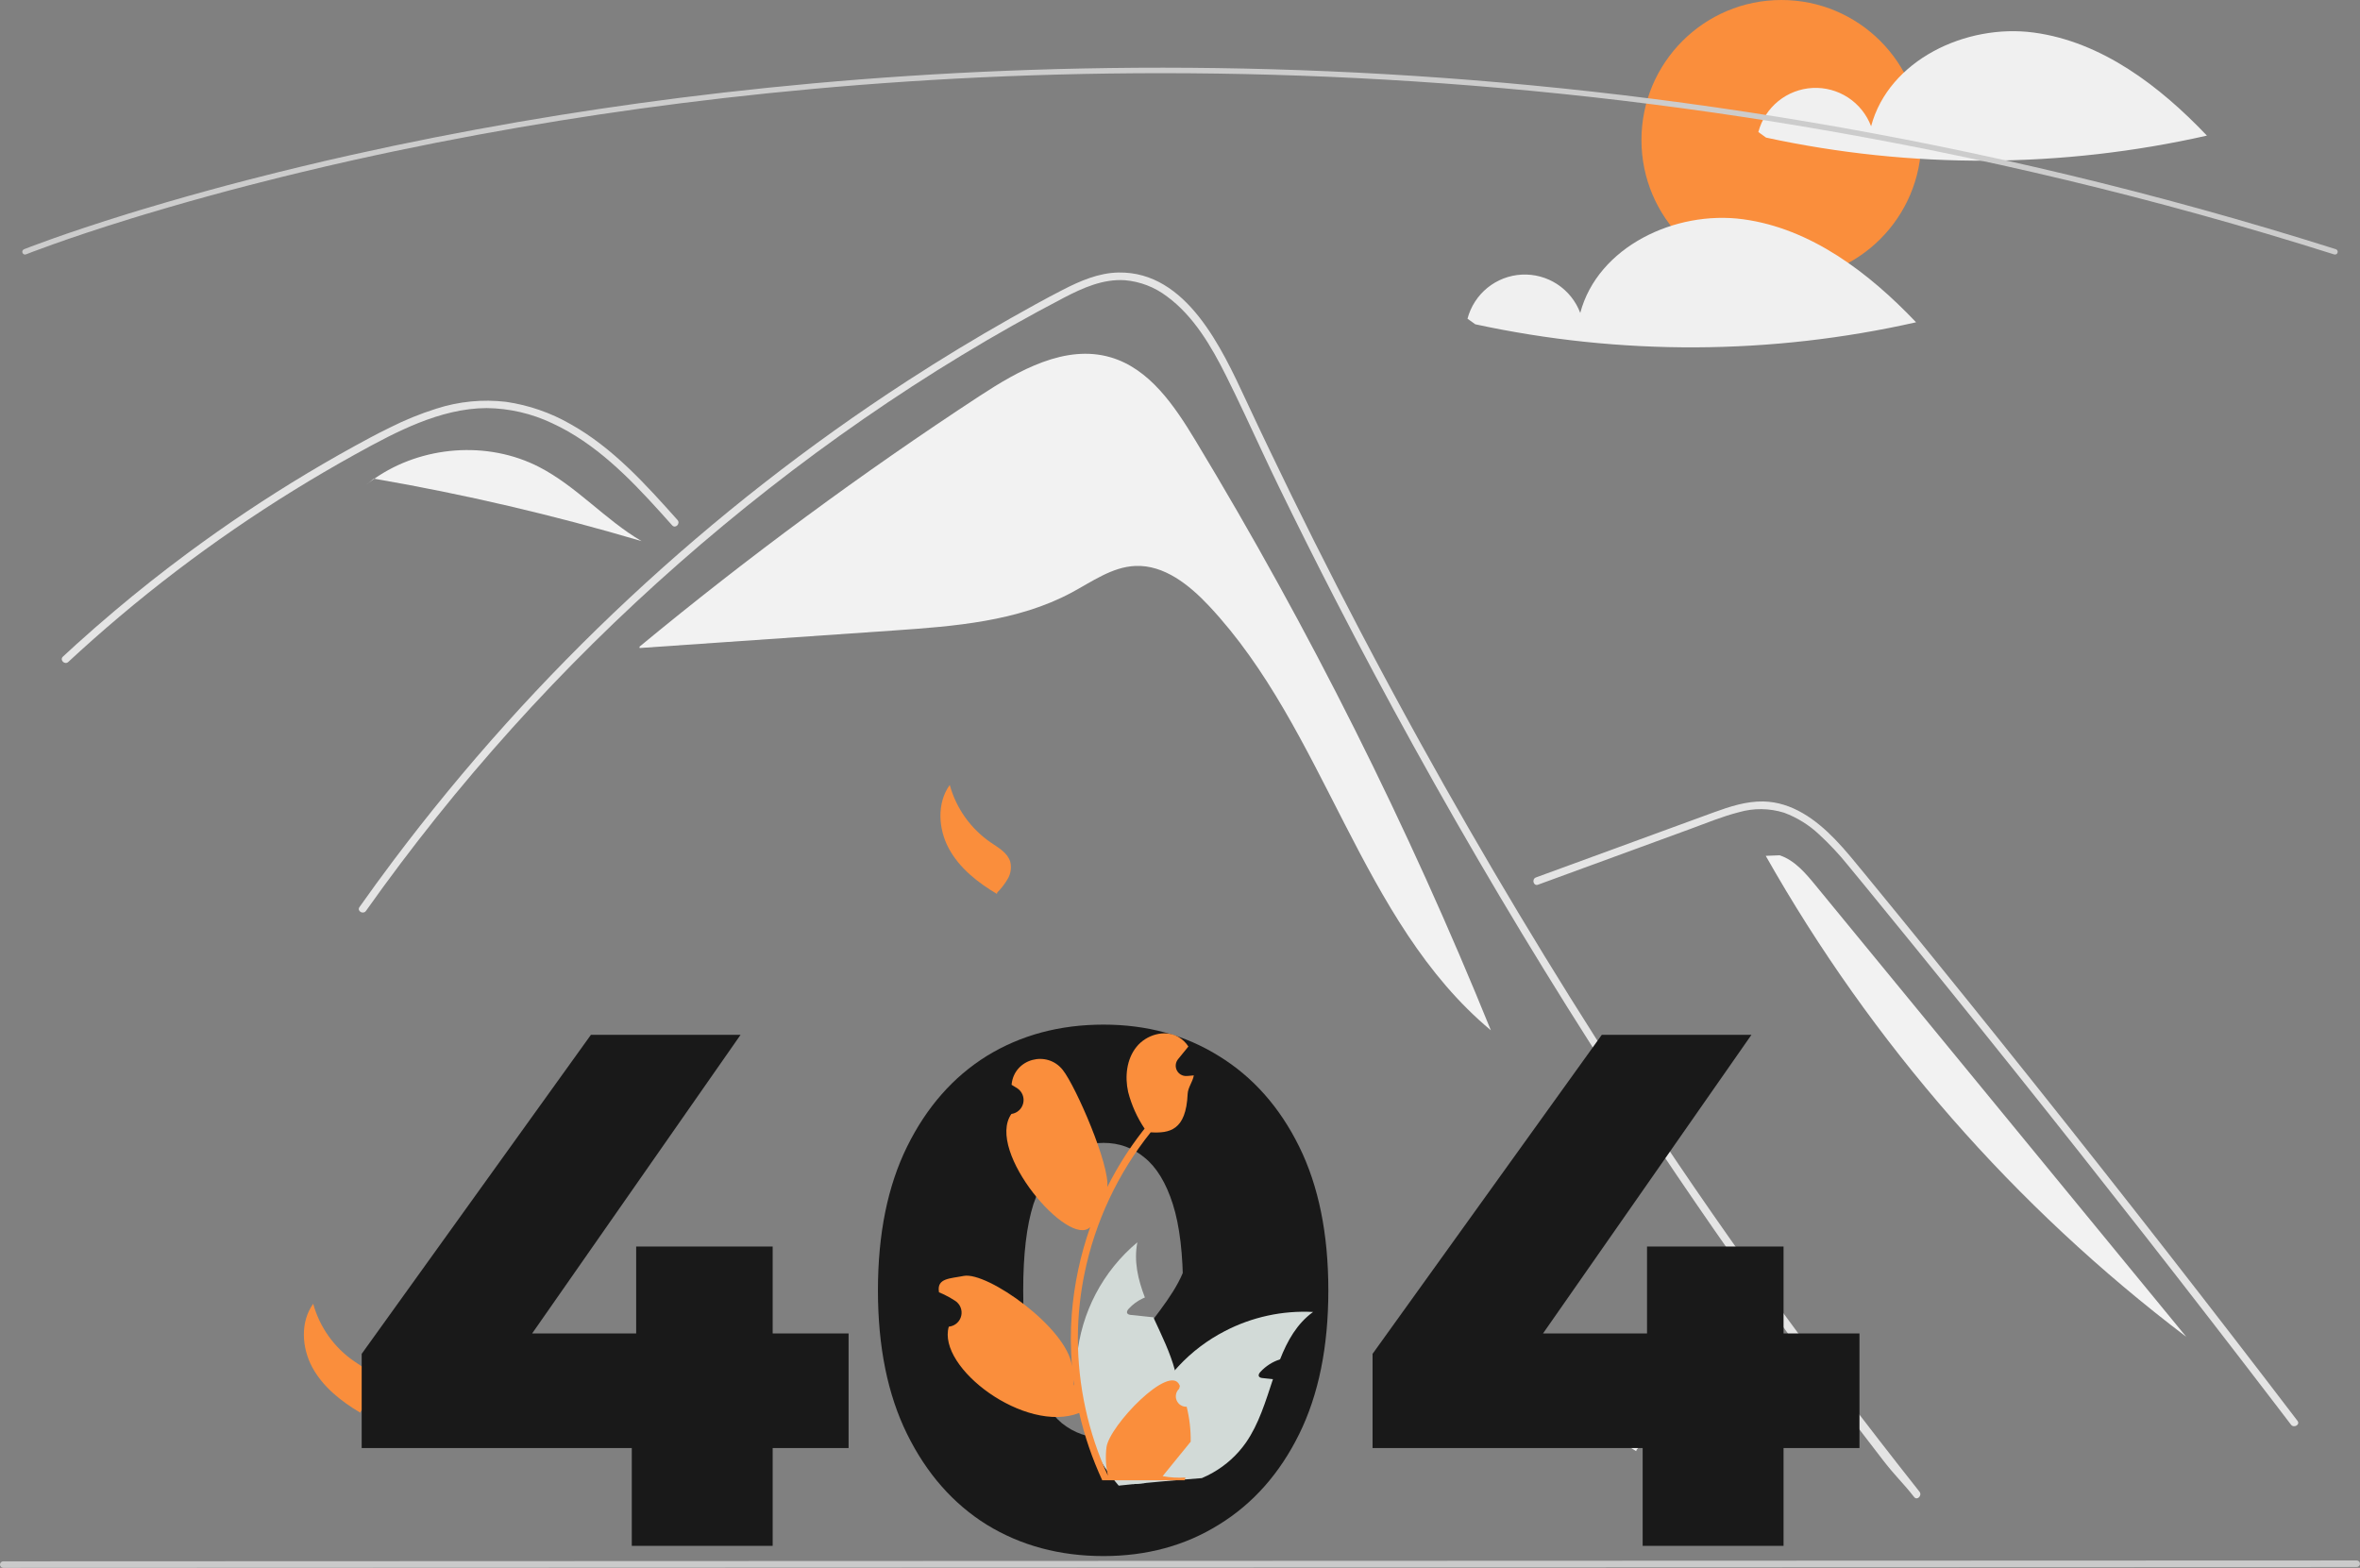 <svg width="429" height="285" viewBox="0 0 429 285" fill="none" xmlns="http://www.w3.org/2000/svg">
<rect x="0" y="0" width="429" height="285" fill="#808080" stroke="none"/>
<g clip-path="url(#clip0_249_5413)">
<path d="M217.328 80.102C213.503 73.773 208.97 67.015 201.871 64.948C193.651 62.554 185.206 67.309 178.043 72.001C156.622 86.033 135.993 101.239 116.25 117.551L116.272 117.797C131.642 116.736 147.012 115.676 162.383 114.615C173.488 113.849 184.974 112.977 194.788 107.721C198.512 105.727 202.142 103.063 206.362 102.877C211.605 102.646 216.176 106.31 219.769 110.137C241.02 132.777 247.169 167.399 271.011 187.29C255.977 150.197 238.026 114.355 217.328 80.102Z" fill="#F2F2F2"/>
<path d="M347.953 272.13C345.603 269.161 344.643 268.466 342.325 265.469C323.45 241.046 305.71 215.798 289.103 189.726C277.823 172.018 267.103 153.97 256.942 135.583C252.104 126.841 247.399 118.03 242.827 109.151C239.279 102.267 235.81 95.341 232.421 88.374C231.451 86.384 230.509 84.385 229.572 82.382C227.364 77.67 225.196 72.936 222.869 68.288C220.217 62.991 216.989 57.437 212.119 53.878C209.903 52.192 207.253 51.172 204.479 50.937C200.515 50.681 196.857 52.319 193.419 54.107C168.262 67.231 144.71 83.686 123.408 102.409C102.051 121.174 82.961 142.374 66.528 165.577C66.026 166.295 64.837 165.609 65.344 164.886C67.342 162.059 69.38 159.263 71.457 156.497C97.288 122.127 128.959 92.571 165.025 69.18C171.092 65.246 177.274 61.496 183.57 57.931C186.743 56.134 189.93 54.359 193.172 52.694C196.35 51.06 199.724 49.592 203.354 49.537C215.709 49.345 222.105 63.343 226.499 72.762C227.88 75.726 229.278 78.681 230.692 81.627C236.037 92.811 241.588 103.894 247.344 114.874C250.897 121.653 254.528 128.393 258.236 135.093C269.776 155.957 282.042 176.399 295.034 196.418C312.244 222.936 329.317 246.362 348.923 271.16C349.462 271.846 348.498 272.825 347.953 272.13Z" fill="#E4E4E4"/>
<path d="M122.187 95.497C121.469 94.696 120.756 93.896 120.033 93.095C114.336 86.791 108.223 80.561 100.4 76.947C96.67 75.17 92.598 74.225 88.466 74.18C84.196 74.194 80.021 75.314 76.076 76.883C74.21 77.629 72.385 78.475 70.589 79.376C68.536 80.41 66.519 81.513 64.512 82.624C60.744 84.71 57.026 86.888 53.356 89.156C46.054 93.671 38.98 98.531 32.136 103.735C28.587 106.434 25.112 109.222 21.711 112.097C18.547 114.769 15.447 117.512 12.411 120.327C11.761 120.926 10.792 119.956 11.441 119.357C12.241 118.611 13.051 117.87 13.86 117.138C16.146 115.071 18.469 113.043 20.828 111.054C25.131 107.422 29.544 103.93 34.07 100.579C41.106 95.364 48.386 90.503 55.907 85.996C59.665 83.745 63.476 81.589 67.338 79.527C68.504 78.905 69.683 78.297 70.877 77.72C73.584 76.354 76.398 75.208 79.29 74.294C83.386 72.968 87.72 72.542 91.996 73.045C96.125 73.646 100.102 75.023 103.72 77.103C111.401 81.398 117.359 88.04 123.156 94.522C123.742 95.181 122.777 96.155 122.187 95.497Z" fill="#E4E4E4"/>
<path d="M279.576 160.819L297.983 154.083L307.122 150.739C310.098 149.65 313.067 148.41 316.144 147.63C318.818 146.866 321.657 146.902 324.311 147.734C326.677 148.61 328.843 149.954 330.68 151.685C332.557 153.414 334.304 155.279 335.905 157.267C337.895 159.659 339.855 162.076 341.824 164.486C349.951 174.429 358.025 184.416 366.045 194.446C374.066 204.476 382.033 214.548 389.946 224.663C397.879 234.803 405.757 244.985 413.58 255.209C414.538 256.462 415.496 257.715 416.453 258.969C416.981 259.661 418.173 258.979 417.637 258.276C409.756 247.949 401.82 237.664 393.829 227.421C385.818 217.154 377.752 206.93 369.631 196.75C361.509 186.57 353.333 176.434 345.102 166.342C343.052 163.828 340.998 161.317 338.94 158.808C337.205 156.692 335.489 154.553 333.586 152.584C330.092 148.968 325.726 145.773 320.501 145.687C317.429 145.636 314.455 146.611 311.601 147.644C308.524 148.758 305.454 149.893 302.381 151.017L283.845 157.8L279.212 159.495C278.389 159.796 278.744 161.123 279.576 160.819Z" fill="#E4E4E4"/>
<path d="M97.978 84.879C88.624 80.07 76.645 81.011 68.05 87.02C84.445 89.85 100.661 93.637 116.614 98.361C109.99 94.476 104.807 88.391 97.978 84.879Z" fill="#F2F2F2"/>
<path d="M67.958 87.004L66.157 88.468C66.766 87.956 67.4 87.475 68.05 87.02C68.019 87.015 67.989 87.009 67.958 87.004Z" fill="#F2F2F2"/>
<path d="M329.988 160.886C328.176 158.679 326.217 156.369 323.507 155.473L320.977 155.572C340.238 189.623 366.251 219.377 397.42 243.007C374.943 215.633 352.465 188.259 329.988 160.886Z" fill="#F2F2F2"/>
<path d="M172.646 142.683C173.817 146.939 176.455 150.644 180.093 153.141C181.5 154.099 183.164 155.018 183.645 156.651C183.898 157.692 183.742 158.791 183.21 159.72C182.678 160.638 182.03 161.483 181.284 162.236L181.216 162.491C177.725 160.422 174.404 157.804 172.476 154.232C170.548 150.661 170.279 145.979 172.646 142.683Z" fill="#FA8E3C"/>
<path d="M288.857 243.979C290.028 248.235 292.666 251.94 296.304 254.437C297.711 255.395 299.375 256.314 299.856 257.947C300.109 258.988 299.953 260.087 299.421 261.016C298.889 261.934 298.241 262.779 297.495 263.532L297.427 263.787C293.936 261.718 290.615 259.1 288.687 255.528C286.759 251.957 286.49 247.275 288.857 243.979Z" fill="#F2F2F2"/>
<path d="M56.933 236.993C58.104 241.249 60.742 244.954 64.38 247.451C65.787 248.409 67.451 249.328 67.932 250.961C68.186 252.002 68.03 253.101 67.497 254.03C66.965 254.948 66.318 255.793 65.571 256.546L65.503 256.801C62.012 254.732 58.691 252.114 56.763 248.542C54.835 244.971 54.566 240.29 56.933 236.993Z" fill="#FA8E3C"/>
<path d="M323.82 50.898C337.868 50.898 349.256 39.504 349.256 25.449C349.256 11.394 337.868 0 323.82 0C309.771 0 298.383 11.394 298.383 25.449C298.383 39.504 309.771 50.898 323.82 50.898Z" fill="#FA8E3C"/>
<path d="M65.747 263.218V246.1L107.414 188.111H134.618L94.144 246.1L81.671 242.385H154.257V263.218H65.747ZM114.846 281V263.218L115.642 242.385V226.593H140.456V281H114.846ZM200.595 282.858C192.633 282.858 185.556 280.956 179.363 277.152C173.259 273.348 168.438 267.863 164.899 260.697C161.36 253.531 159.591 244.817 159.591 234.555C159.591 224.293 161.36 215.579 164.899 208.414C168.438 201.248 173.259 195.763 179.363 191.959C185.556 188.155 192.633 186.253 200.595 186.253C208.468 186.253 215.457 188.155 221.561 191.959C227.754 195.763 232.62 201.248 236.158 208.414C239.697 215.579 241.466 224.293 241.466 234.555C241.466 244.817 239.697 253.531 236.158 260.697C232.62 267.863 227.754 273.348 221.561 277.152C215.457 280.956 208.468 282.858 200.595 282.858ZM200.595 261.361C203.426 261.361 205.903 260.476 208.026 258.707C210.238 256.937 211.963 254.106 213.201 250.214C214.44 246.233 215.059 241.013 215.059 234.555C215.059 228.009 214.44 222.789 213.201 218.897C211.963 215.004 210.238 212.174 208.026 210.404C205.903 208.635 203.426 207.75 200.595 207.75C197.764 207.75 195.243 208.635 193.031 210.404C190.908 212.174 189.183 215.004 187.856 218.897C186.617 222.789 185.998 228.009 185.998 234.555C185.998 241.013 186.617 246.233 187.856 250.214C189.183 254.106 190.908 256.937 193.031 258.707C195.243 260.476 197.764 261.361 200.595 261.361ZM249.504 263.218V246.1L291.171 188.111H318.374L277.901 246.1L265.428 242.385H338.014V263.218H249.504ZM298.602 281V263.218L299.398 242.385V226.593H324.213V281H298.602Z" fill="#191919"/>
<path d="M369.724 5.923C357.396 4.256 343.322 10.922 340.127 22.951C339.321 20.812 337.858 18.985 335.946 17.733C334.035 16.482 331.776 15.87 329.495 15.987C327.213 16.104 325.028 16.944 323.255 18.385C321.482 19.826 320.213 21.793 319.631 24.003L321.042 25.014C347.46 30.73 374.807 30.606 401.173 24.652C392.597 15.636 382.052 7.59 369.724 5.923Z" fill="#F0F0F0"/>
<path d="M316.855 39.855C304.527 38.188 290.453 44.854 287.258 56.882C286.452 54.744 284.988 52.917 283.077 51.665C281.166 50.413 278.907 49.802 276.625 49.919C274.344 50.036 272.159 50.876 270.386 52.316C268.613 53.757 267.344 55.725 266.762 57.935L268.173 58.946C294.591 64.662 321.938 64.538 348.303 58.583C339.728 49.567 329.182 41.522 316.855 39.855Z" fill="#F0F0F0"/>
<path d="M424.451 46.271C424.4 46.271 424.349 46.263 424.3 46.248C292.424 4.523 176.194 9.979 101.911 21.904C91.802 23.526 81.666 25.399 71.784 27.473C69.261 28.002 66.644 28.568 64.005 29.158C60.853 29.861 57.744 30.584 54.762 31.307C53.474 31.612 52.212 31.919 50.974 32.229C49.099 32.692 47.197 33.175 45.159 33.705C42.88 34.293 40.566 34.909 38.277 35.537C38.269 35.54 38.26 35.543 38.252 35.544L38.252 35.545C35.667 36.251 33.096 36.978 30.609 37.703C29.263 38.092 27.964 38.476 26.719 38.854C26.58 38.893 26.457 38.93 26.332 38.968L26.064 39.049C25.91 39.096 25.757 39.143 25.604 39.187L25.594 39.19L25.594 39.19L25.189 39.316C24.707 39.462 24.236 39.605 23.773 39.747C11.53 43.523 4.801 46.209 4.734 46.235C4.673 46.259 4.608 46.272 4.543 46.271C4.477 46.27 4.413 46.256 4.352 46.23C4.292 46.205 4.238 46.167 4.192 46.12C4.146 46.074 4.11 46.018 4.086 45.957C4.061 45.897 4.049 45.831 4.05 45.766C4.051 45.7 4.064 45.636 4.09 45.575C4.116 45.515 4.153 45.461 4.2 45.415C4.247 45.369 4.302 45.333 4.363 45.309C4.43 45.282 11.193 42.583 23.479 38.793C23.944 38.65 24.416 38.507 24.901 38.361L25.277 38.244C25.29 38.239 25.302 38.235 25.316 38.231C25.468 38.188 25.62 38.141 25.774 38.095L26.042 38.013C26.175 37.973 26.307 37.933 26.442 37.896C27.678 37.52 28.982 37.135 30.331 36.745C32.818 36.019 35.392 35.292 37.979 34.585C37.987 34.582 37.995 34.58 38.003 34.578C40.3 33.948 42.623 33.328 44.909 32.739C46.951 32.208 48.856 31.725 50.734 31.261C51.977 30.951 53.242 30.643 54.529 30.336C57.515 29.612 60.631 28.888 63.788 28.184C66.431 27.594 69.053 27.026 71.58 26.496C81.477 24.419 91.629 22.543 101.753 20.918C176.143 8.976 292.539 3.511 424.601 45.296C424.714 45.332 424.811 45.407 424.874 45.509C424.937 45.61 424.962 45.73 424.944 45.848C424.925 45.966 424.866 46.073 424.775 46.151C424.685 46.228 424.57 46.271 424.451 46.271Z" fill="#CCCCCC"/>
<path d="M222.132 251.563C220.67 258.09 217.167 263.98 212.132 268.38C211.763 268.699 211.394 269.008 211.01 269.313C210.077 269.397 209.151 269.484 208.232 269.572C207.469 269.642 206.716 269.717 205.967 269.787L205.833 269.802L205.738 268.983L205.359 265.67C203.888 263.268 202.977 260.566 202.692 257.764C202.407 254.962 202.756 252.131 203.713 249.483C205.03 245.93 207.414 242.791 209.758 239.677C212.995 235.376 216.142 231.125 216.257 225.88C217.85 227.919 219.174 230.155 220.197 232.532C219.232 232.986 218.364 233.625 217.643 234.413C217.439 234.637 217.234 234.952 217.374 235.221C217.494 235.451 217.793 235.506 218.052 235.536C218.676 235.601 219.304 235.665 219.928 235.73C220.426 235.785 220.925 235.835 221.424 235.89C222.027 237.871 222.437 239.907 222.646 241.968C222.982 245.173 222.809 248.412 222.132 251.563Z" fill="#191919"/>
<path d="M238.691 238.485C235.749 240.625 234.028 243.704 232.691 247.097C231.321 247.536 230.089 248.324 229.115 249.383C228.911 249.607 228.706 249.922 228.846 250.191C228.965 250.421 229.265 250.476 229.524 250.505C230.148 250.57 230.776 250.635 231.399 250.7C230.063 254.712 228.836 258.864 226.472 262.252C224.899 264.489 222.85 266.348 220.472 267.696C219.823 268.066 219.154 268.397 218.467 268.689C215.933 268.883 213.447 269.091 211.01 269.313C210.077 269.397 209.151 269.484 208.232 269.572C207.469 269.642 206.716 269.717 205.968 269.787C205.963 269.512 205.963 269.238 205.968 268.963C206.125 261.652 208.814 254.623 213.574 249.073C213.798 248.814 214.028 248.559 214.262 248.305C216.674 245.728 219.509 243.584 222.646 241.968C227.589 239.397 233.128 238.194 238.691 238.485Z" fill="#D2DAD7"/>
<path d="M209.095 267.012L208.521 268.709L208.232 269.572C207.469 269.642 206.716 269.717 205.967 269.787L205.833 269.802C205.005 269.886 204.182 269.971 203.359 270.056C203.144 269.807 202.93 269.552 202.72 269.293C197.514 262.985 195.015 254.873 195.77 246.728C196.524 238.583 200.47 231.068 206.745 225.825C206.087 229.273 206.855 232.577 208.117 235.855C207.982 235.91 207.853 235.965 207.728 236.025C206.763 236.479 205.895 237.118 205.174 237.906C204.97 238.13 204.765 238.445 204.905 238.714C205.025 238.944 205.324 238.999 205.583 239.029C206.207 239.093 206.835 239.158 207.459 239.223C207.957 239.278 208.456 239.328 208.955 239.383C209.189 239.408 209.424 239.433 209.658 239.458C209.693 239.533 209.723 239.602 209.758 239.677C211.179 242.761 212.711 245.86 213.573 249.073C213.79 249.88 213.96 250.698 214.082 251.523C214.466 254.314 214.217 257.156 213.354 259.837C212.491 262.518 211.035 264.971 209.095 267.012Z" fill="#D2DAD7"/>
<path d="M215.713 255.713C215.326 255.731 214.944 255.629 214.618 255.422C214.291 255.215 214.036 254.913 213.887 254.556C213.738 254.2 213.702 253.806 213.784 253.428C213.866 253.05 214.062 252.706 214.346 252.444C214.394 252.255 214.428 252.119 214.475 251.93C214.458 251.889 214.441 251.848 214.424 251.807C212.689 247.666 201.613 259.208 201.135 263.1C200.924 264.82 201.013 266.563 201.398 268.253C197.81 260.424 195.947 251.915 195.935 243.302C195.935 241.141 196.055 238.981 196.295 236.833C196.493 235.073 196.769 233.324 197.121 231.589C199.044 222.171 203.172 213.344 209.167 205.832C212.595 206.024 215.6 205.501 215.89 198.854C215.942 197.671 216.818 196.647 217.012 195.482C216.684 195.525 216.352 195.552 216.024 195.574C215.922 195.579 215.815 195.584 215.713 195.59L215.675 195.592C215.315 195.608 214.958 195.519 214.647 195.338C214.337 195.156 214.085 194.888 213.923 194.566C213.761 194.244 213.695 193.883 213.734 193.524C213.772 193.166 213.914 192.827 214.141 192.547C214.282 192.373 214.423 192.199 214.565 192.025C214.779 191.757 214.999 191.494 215.214 191.226C215.239 191.2 215.262 191.173 215.284 191.145C215.531 190.839 215.777 190.538 216.024 190.232C215.574 189.533 214.968 188.947 214.254 188.52C211.78 187.071 208.368 188.074 206.581 190.313C204.789 192.551 204.451 195.692 205.073 198.489C205.685 200.868 206.698 203.127 208.067 205.167C207.933 205.338 207.793 205.505 207.659 205.677C205.207 208.831 203.07 212.219 201.278 215.79C201.785 211.829 195.587 197.523 193.19 194.493C190.31 190.853 184.406 192.442 183.899 197.056C183.894 197.1 183.889 197.145 183.884 197.19C184.24 197.391 184.589 197.604 184.93 197.829C185.358 198.116 185.69 198.525 185.882 199.003C186.074 199.482 186.117 200.007 186.006 200.51C185.894 201.013 185.634 201.471 185.258 201.824C184.882 202.176 184.408 202.407 183.899 202.485L183.847 202.493C179.081 209.301 194.359 227.021 198.184 223.043C196.384 228.146 195.254 233.462 194.825 238.857C194.581 242.04 194.596 245.237 194.868 248.418L194.851 248.305C194.002 241.378 179.424 231.078 175.167 231.936C172.715 232.431 170.3 232.318 170.672 234.793C170.678 234.833 170.684 234.872 170.69 234.912C171.351 235.181 171.994 235.491 172.616 235.84C172.972 236.041 173.321 236.255 173.662 236.48C174.09 236.766 174.422 237.176 174.614 237.654C174.806 238.132 174.849 238.658 174.738 239.161C174.626 239.664 174.366 240.122 173.99 240.474C173.614 240.827 173.14 241.057 172.631 241.136L172.579 241.144C172.541 241.149 172.509 241.155 172.471 241.16C170.302 248.628 186.391 260.681 196.171 256.846H196.177C197.146 261.06 198.55 265.162 200.367 269.085H215.337C215.391 268.919 215.439 268.747 215.488 268.581C214.102 268.668 212.711 268.585 211.345 268.334C212.456 266.97 213.567 265.596 214.677 264.232C214.702 264.207 214.726 264.18 214.747 264.152C215.311 263.454 215.879 262.762 216.443 262.064L216.443 262.063C216.473 259.924 216.228 257.79 215.713 255.713L215.713 255.713ZM198.57 221.974L198.578 221.964L198.57 221.985V221.974ZM195.254 251.88L195.125 251.59C195.131 251.381 195.131 251.172 195.125 250.957C195.125 250.898 195.114 250.839 195.114 250.78C195.163 251.15 195.206 251.521 195.259 251.891L195.254 251.88Z" fill="#FA8E3C"/>
<path d="M428.406 284.847L0.594 285C0.516 285 0.439 284.985 0.367 284.955C0.295 284.925 0.229 284.881 0.174 284.826C0.119 284.771 0.075 284.705 0.045 284.633C0.015 284.561 0 284.484 0 284.406C0 284.328 0.015 284.251 0.045 284.178C0.075 284.106 0.119 284.041 0.174 283.986C0.229 283.931 0.295 283.887 0.367 283.857C0.439 283.827 0.516 283.812 0.594 283.812L428.406 283.658C428.563 283.659 428.714 283.722 428.825 283.833C428.936 283.944 428.998 284.095 428.998 284.252C428.998 284.41 428.936 284.561 428.825 284.672C428.714 284.783 428.563 284.846 428.406 284.847Z" fill="#CACACA"/>
</g>
<defs>
<clipPath id="clip0_249_5413">
<rect width="429" height="285" fill="white"/>
</clipPath>
</defs>
</svg>
